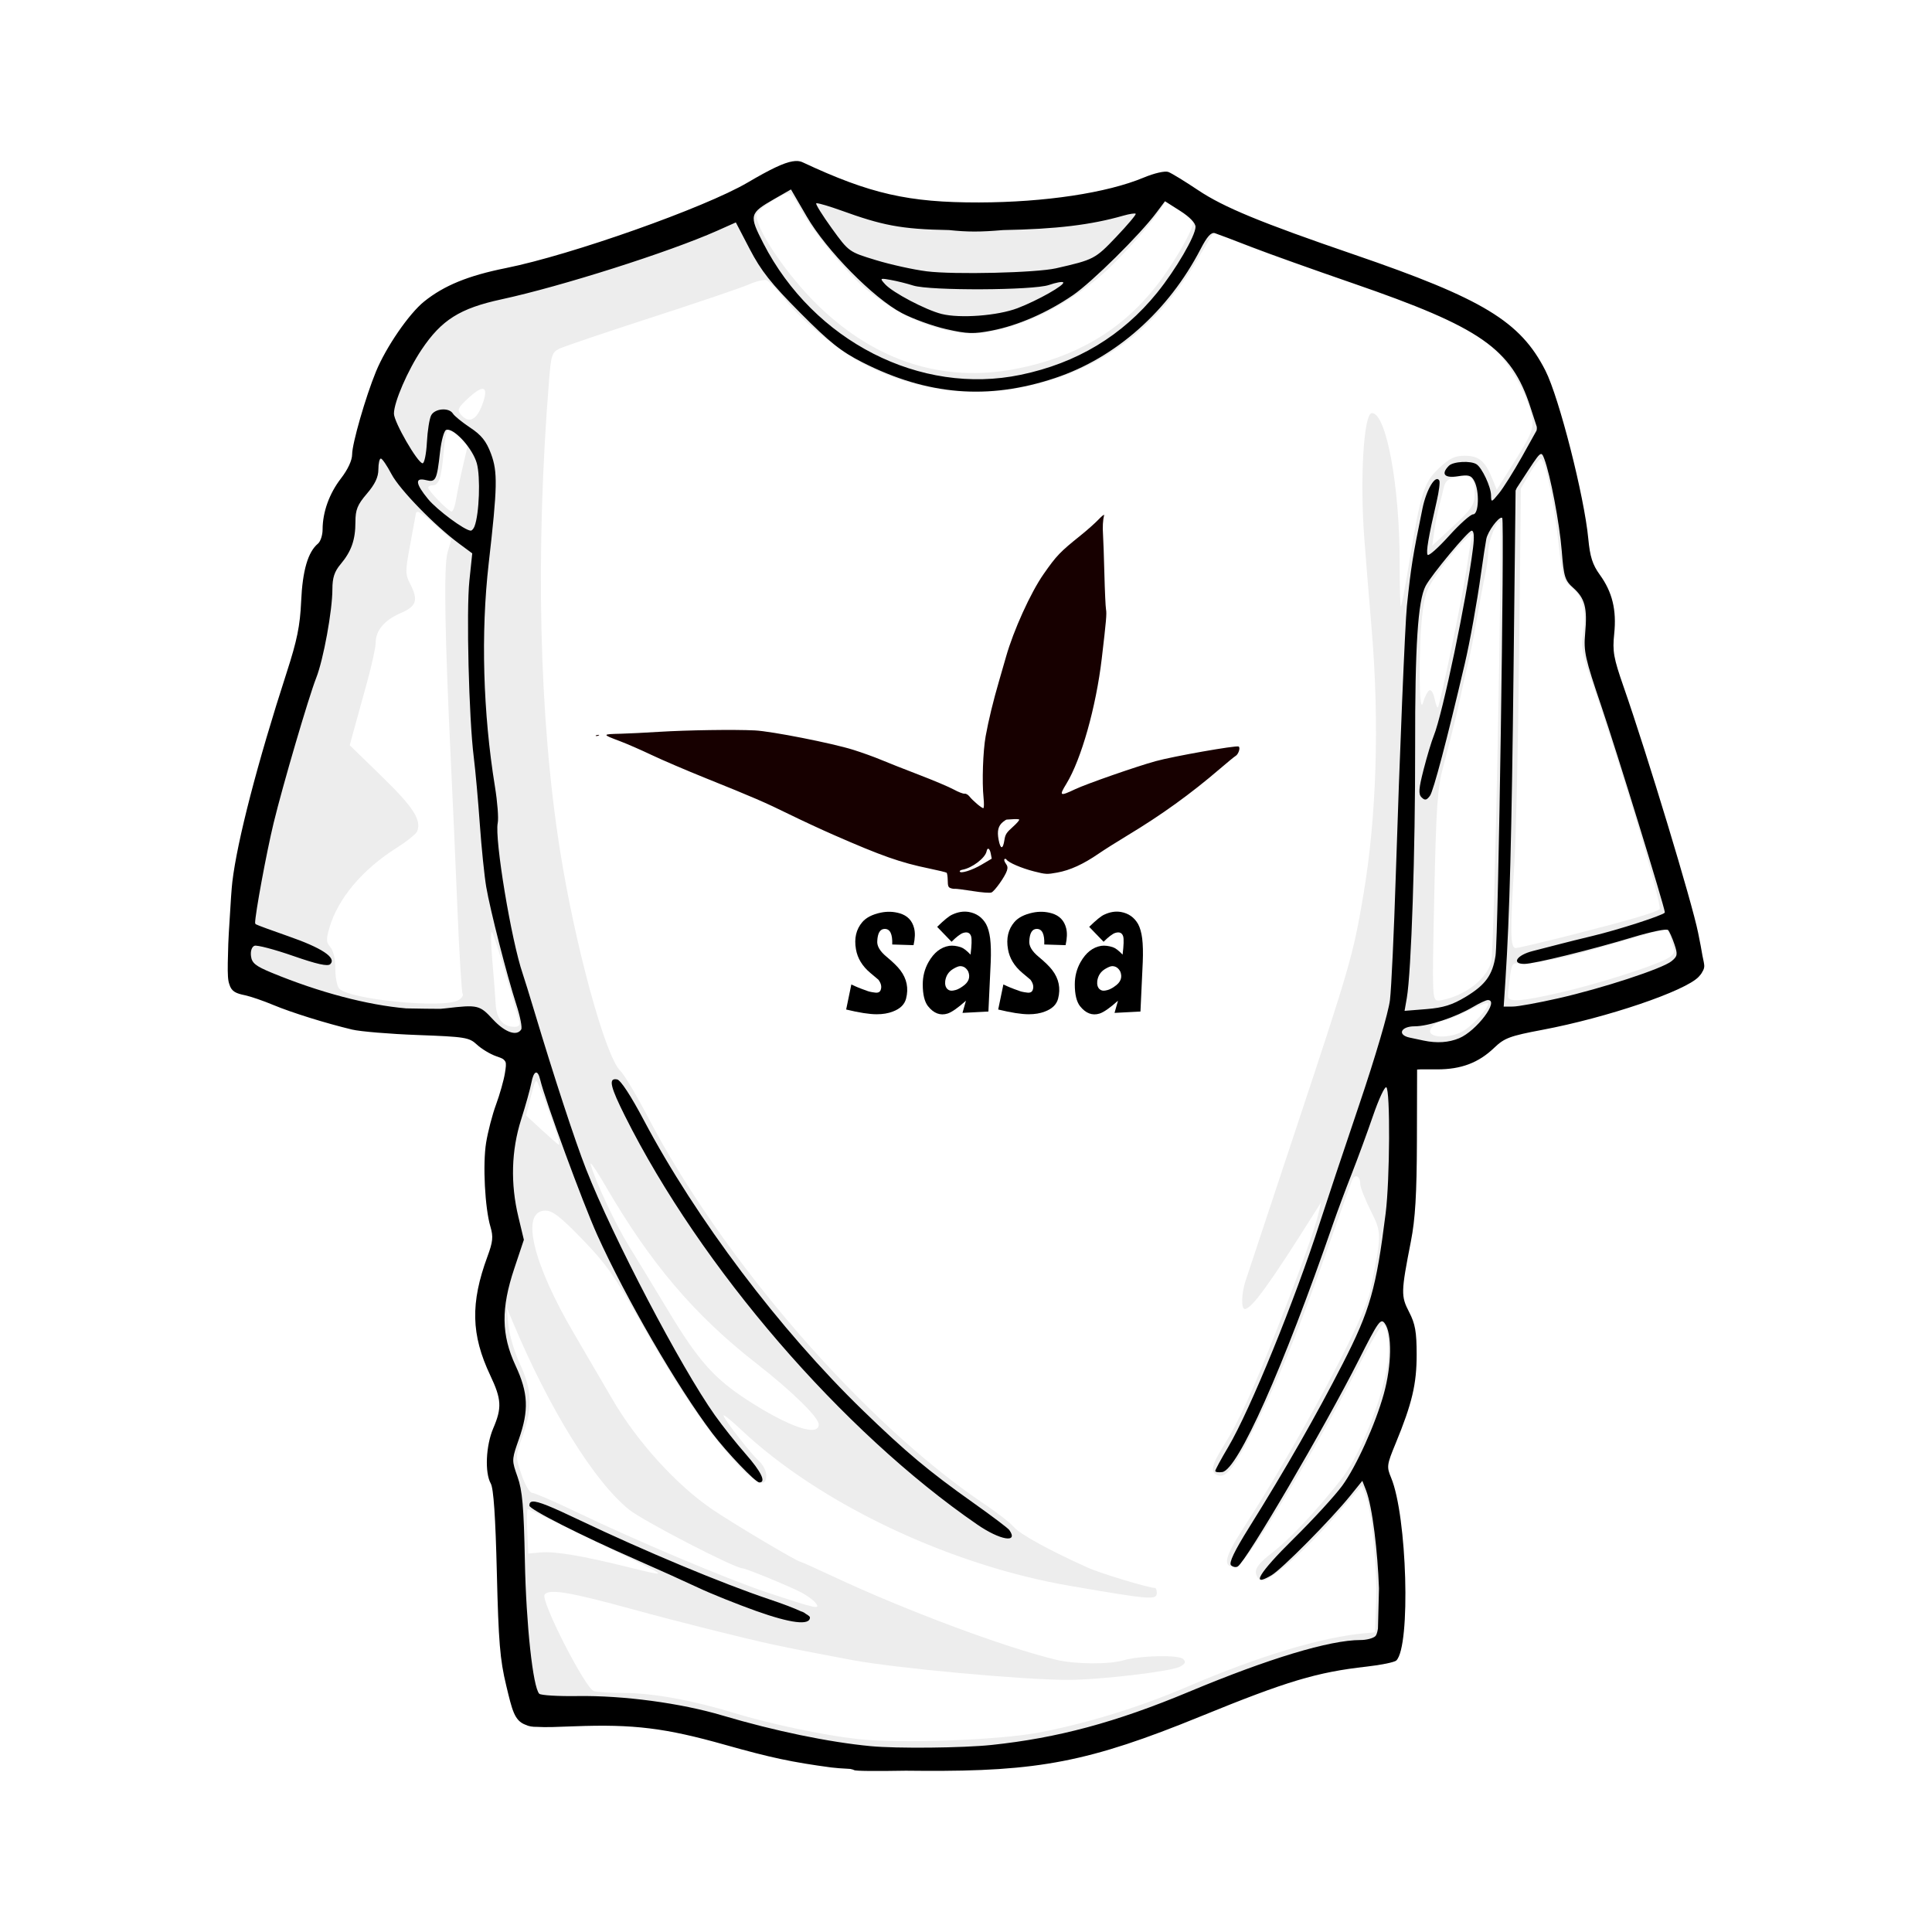 <svg:svg xmlns:dc="http://purl.org/dc/elements/1.1/" xmlns:ns1="http://sodipodi.sourceforge.net/DTD/sodipodi-0.dtd" xmlns:ns2="http://www.inkscape.org/namespaces/inkscape" xmlns:ns4="http://creativecommons.org/ns#" xmlns:rdf="http://www.w3.org/1999/02/22-rdf-syntax-ns#" xmlns:svg="http://www.w3.org/2000/svg" height="954.519" id="svg2" version="1.0" viewBox="-112.641 -78.171 954.519 954.519" width="954.519" ns1:docname="sasa-Tshirt.svg" ns2:version="0.91 r13725">
  <svg:defs id="defs10" />
  <ns1:namedview bordercolor="#666666" borderopacity="1" gridtolerance="10" guidetolerance="10" id="namedview8" objecttolerance="10" pagecolor="#ffffff" showgrid="false" ns2:current-layer="svg2" ns2:cx="364.82999" ns2:cy="466.58497" ns2:pageopacity="0" ns2:pageshadow="2" ns2:window-height="810" ns2:window-maximized="0" ns2:window-width="1126" ns2:window-x="440" ns2:window-y="50" ns2:zoom="0.17416319" />
  <svg:g id="layer1" transform="translate(.238 -131.81)">
    <svg:path d="m279.07 142.62c-3.24-0.01-16.75 7.11-23.12 12.19-3.61 2.88-41.35 17.27-67.29 25.66-29.33 9.48-37.74 11.8-53.46 14.78-24.62 4.67-38.651 15.47-50.004 38.47-3.215 6.51-7.033 16.94-8.469 23.19-1.435 6.24-3.295 12.06-4.125 12.9-0.829 0.85-1.5 4.55-1.5 8.25 0 6.47-0.687 7.85-10.531 21.19-1.386 1.88-3.1 8.24-3.812 14.16-0.941 7.81-2.303 11.87-5.032 14.78-3.156 3.36-4.005 6.68-5.25 20.69-1.606 18.07-2.365 21.18-13.437 56.4-8.523 27.11-15.503 53.84-20.156 77-3.555 17.7-6.501 43.81-5.407 48.1 0.379 1.48 3.731 3.8 7.438 5.15s10.827 3.94 15.812 5.75c27.925 10.16 36.867 11.88 65.157 12.53l27.216 0.63 5.69 5.68c4.96 4.97 6.68 5.69 13.72 5.69 4.43 0 8.06 0.52 8.06 1.19 0 3.28-8.67 35.69-10.5 39.28-3.3 6.48-4.48 27.05-2.31 39.78 2.91 17.07 2.54 22.89-2.53 39.69-5.38 17.8-4.85 23.68 3.87 43.56 5.82 13.25 6.17 19.78 1.72 31.07-3.7 9.39-4.15 18.07-1.22 23.21 1.38 2.42 2.33 16.17 3 43.25 1 40.15 3.91 62.93 8.63 67.78 1.57 1.62 4.26 1.77 11.62 0.6 10.82-1.73 47.07 0.14 59.85 3.09 4.46 1.03 16.89 4.32 27.59 7.28 19.5 5.41 47.81 11.38 59.97 12.66 3.57 0.37 22.2 0.49 41.37 0.25 28.25-0.35 38.09-1.12 51.88-3.97 28.83-5.96 43.27-10.54 74.69-23.78 34.56-14.56 59.88-22.28 79.81-24.31 8.15-0.83 11.41-1.88 12.56-4.03 2.07-3.86 1.99-38.56-0.12-54.5-0.93-6.98-3.22-17.16-5.1-22.63l-3.4-9.9 5.96-13.94c11.53-26.85 13.22-48.04 4.79-60.47-3.15-4.63-3.86-7.17-3.04-11 9.56-44.51 11.08-81.86 4.69-115.88l-1.03-5.47 11.16 1.26c20.15 2.27 28.74-0.01 38.5-10.29 3.5-3.68 6.68-5.18 12.97-6.03 19.82-2.68 45.88-9.45 66.71-17.34 19.36-7.34 19.02-6.73 13.82-23.88-1.77-5.82-5.47-18.62-8.22-28.43-6.64-23.66-16.21-54.52-26.13-84.19-7.26-21.72-7.98-25.17-7.03-33.41 1.36-11.69-1.12-20.95-7.03-26.22-4.26-3.8-4.72-5.28-5.72-19.31-1.02-14.37-7.3-43.66-10.78-50.16-0.87-1.63-1.59-4.79-1.59-7.03 0-2.23-1.97-9.32-4.35-15.75-6.56-17.7-18.94-30.15-40.15-40.4-8.98-4.34-26.18-11.25-38.22-15.38-65.39-22.42-78.47-27.77-94.88-38.65-7.66-5.09-10-5.93-12.78-4.6-14.61 7.02-56.57 13.25-89.22 13.25-32.69 0-55.62-4.51-79.56-15.65-4.46-2.08-9.76-3.78-11.75-3.79zm-2.19 6.47c0.94 0 3.17 2.84 4.94 6.32 5.85 11.45 23.11 32.78 33.41 41.28 20.17 16.64 43.73 24.53 61.84 20.69 19.57-4.16 36.58-12.83 53.72-27.38 8.48-7.19 24.49-24.94 29.62-32.81l2.63-3.97 6.72 4.44c3.69 2.44 6.72 5.19 6.72 6.09 0 3.86-10.18 21.28-18.57 31.81-17.18 21.57-39.61 34.68-69 40.35-35.63 6.86-68.74-3.62-97.06-30.79-15.18-14.56-31.03-37.68-31.03-45.28 0-2.28 12.66-10.75 16.06-10.75zm210.03 19.44c0.25 0 5.49 2.1 11.63 4.63s15.56 6.1 20.91 7.96c5.35 1.87 23.5 8.16 40.34 14 36.04 12.51 54.2 20.95 64.37 29.91 7.87 6.93 16.21 20.93 19.22 32.25 2.06 7.73 1.44 9.43-10.22 27.91l-6.56 10.4-2.25-5.56c-3.5-8.67-6.61-11.22-13.56-11.22-4.98 0-7.51 1.22-12.69 6.1-7.46 7.02-8.98 11.79-14.59 45.78-1.99 12.04-3.9 22.19-4.25 22.56s-0.63-9.32-0.63-21.56c0-38.31-6.62-73.97-13.72-73.97-4.05 0-6 32.76-3.71 62.44 0.95 12.41 1.99 25.22 3.62 44.59 3.87 46.09 2.39 92.87-4.16 131.31-5.05 29.69-6.33 34.2-33.96 117.41-12.47 37.54-23.4 70.51-24.29 73.25-1.94 6.01-2.13 13.65-0.31 13.66 3.34 0 12.3-12.35 34.13-47.04l3.56-5.65-1.09 4.84c-1.79 7.81-9.3 28.82-20.57 57.56-12.08 30.84-18.99 45.95-26.56 58-5.92 9.43-6.63 12.97-2.87 14.41 4.4 1.69 8.99-4.61 20.28-27.81 12.79-26.3 21.3-47.78 39.56-99.72 2.98-8.47 5.93-16.66 6.56-18.22 1.38-3.4 4.07-2.19 4.06 1.84 0 1.59 2.32 7.5 5.13 13.13 5.56 11.12 5.56 11.42-0.19 39.75-2.85 14.09-36.22 76.41-62.78 117.31-9.02 13.9-10.23 18.88-4.56 18.88 2.24 0 6.01-4.18 12.37-13.78 13.15-19.83 35.62-58.75 48.85-84.6 6.27-12.26 11.98-21.95 12.65-21.53 2.53 1.56 3.33 13.88 1.5 22.97-3.82 19.01-13.77 42.82-22.53 53.97-11.94 15.21-25.19 29.32-33.69 35.87-6.4 4.94-8.66 7.74-8.31 10.19 0.27 1.86 1.6 3.59 2.94 3.84 3.71 0.71 21.96-15.36 36.44-32.06l12.93-14.94 1.88 4.63c2.99 7.48 5.81 35.83 5.22 52.47l-0.53 15.4-4.88 0.44c-21.37 1.91-52.38 11.22-87.56 26.31-23.46 10.07-49.08 18.02-73.03 22.66-19.98 3.87-68.81 5.67-89.94 3.34-17.02-1.87-43.42-7.44-61.59-13-20.31-6.21-39.84-9.75-54.1-9.78-6.36-0.01-13.06-0.42-14.84-0.9-4.11-1.11-26.31-44.49-24.38-47.63 1.91-3.08 12.33-1.38 43.04 7.06 21.93 6.04 57.23 14.89 70.53 17.69 10.95 2.3 19.18 3.92 38.12 7.47 21.77 4.08 84.87 9.88 107 9.84 15.82-0.02 50.81-4.15 55.25-6.53 2.62-1.4 3.02-2.33 1.6-3.75-2.19-2.18-21.08-1.8-29.44 0.6-7.44 2.13-24.03 1.99-33.47-0.29-25.47-6.14-74.15-24.33-109.63-40.93-8.77-4.11-16.25-7.47-16.62-7.47-1.49 0-32.52-18.44-43.38-25.78-17.79-12.04-37.3-33.53-49.5-54.5-5.69-9.8-14.23-24.41-18.96-32.47-20.6-35.09-26.55-60.72-14.1-60.72 3.52 0 7.48 3.07 18.28 14.22 11.44 11.8 16.1 18.37 27.38 38.5 17.29 30.86 31.69 52.55 45.44 68.47 11.53 13.35 18 16.84 18 9.68 0-2.15-1.58-5.3-3.47-7-4.2-3.76-17.63-21.03-17.63-22.65 0-0.64 3.82 2.45 8.5 6.87 38.68 36.53 102.75 66.99 162.56 77.28 39.93 6.88 42.97 7.11 42.97 3.5 0-1.33-0.38-2.43-0.84-2.43-3 0-26.92-7.21-33.06-9.97-18.84-8.46-33.66-16.58-36.63-20.06-1.78-2.1-8.35-7.23-14.59-11.41-59.17-39.66-129.33-120.33-166.28-191.22-5.58-10.7-11.74-21.03-13.72-22.97-7.39-7.22-22.39-62.21-29.78-109.18-10.3-65.45-12.17-146.86-5.35-231.82 1.01-12.52 1.46-13.91 5.16-15.68 2.23-1.08 22.63-7.99 45.37-15.35 22.75-7.36 44.39-14.71 48.1-16.34 3.7-1.63 7.74-2.57 8.94-2.07 1.2 0.51 5.31 4.87 9.15 9.66 8.51 10.61 25.37 24.48 38.16 31.41 21.02 11.38 47.42 16.35 70.31 13.22 42.15-5.77 73.41-27.15 95.59-65.32 4.02-6.91 7.51-12.56 7.75-12.56zm-361.81 77.28c2.27-0.4 2.38 2.46 0.06 8.35-2.86 7.28-6.62 8.78-10.43 4.18-1.88-2.26-1.32-3.34 4.03-8.25 2.85-2.61 4.98-4.04 6.34-4.28zm-16.56 20c0.71 0 3.22 1.67 5.56 3.69l4.25 3.66-2.47 10.53c-1.35 5.79-2.87 13.25-3.4 16.59-0.53 3.35-1.54 6.1-2.22 6.1-1.53 0-11.595-10.29-11.595-11.85 0-0.63 1.008-1.12 2.245-1.12 3.09 0 4.32-3.76 5.41-16.63 0.51-6.02 1.51-10.97 2.22-10.97zm539.78 14.6c2.13 0 6.54 20.73 8.72 40.93 1.87 17.37 2.4 19.22 6.34 22.32 5.59 4.39 7.6 11.98 5.94 22.46-1.16 7.38-0.63 10.37 4.41 24.97 14.73 42.68 34.87 110.25 33.31 111.72-1.66 1.57-15.48 5.6-43.97 12.85-13.75 3.49-25.97 6.37-27.16 6.37-2.64 0-2.77-8.13-0.62-41.62 0.85-13.23 1.92-60.38 2.37-104.75l0.85-80.69 4.25-7.28c2.35-4.01 4.85-7.28 5.56-7.28zm-37.75 8.43c4.16 0.03 5.32 2.59 5.13 9.41-0.14 4.8-1.78 7.17-10.6 15.34l-10.4 9.66 1.03-7.22c0.56-3.98 1.61-9.42 2.34-12.09 0.73-2.68 1.78-6.84 2.31-9.25 0.77-3.48 2.19-4.63 6.82-5.5 1.29-0.25 2.41-0.35 3.37-0.35zm-517.16 17.69c1.133-0.01 3.489 1.78 8.125 5.94l8.56 7.69-1.87 6.46c-1.93 6.73-1.37 40.69 1.68 103.79 0.83 16.94 2.27 49.26 3.19 71.81s2.09 41.65 2.6 42.47c0.5 0.81-0.54 2.25-2.29 3.19-7.76 4.15-54.307-0.53-58.776-5.91-1.051-1.27-1.874-5.72-1.844-9.91 0.033-4.57-0.954-8.76-2.438-10.47-2.104-2.42-2.166-3.85-0.437-9.71 4.238-14.38 16.247-28.64 33.031-39.26 5.179-3.27 9.822-7 10.313-8.28 2.144-5.58-1.886-11.88-17.282-26.87l-16.062-15.63 1.687-6.25c0.932-3.44 3.816-13.86 6.407-23.15 2.591-9.3 4.718-18.81 4.718-21.13 0-6.17 4.282-11.29 12.344-14.75 7.925-3.39 8.854-6.42 4.563-14.72-2.292-4.43-2.277-6.17-0.032-18.15 1.367-7.29 2.687-14.52 2.938-16.07 0.113-0.69 0.36-1.08 0.875-1.09zm534.46 4.94c0.11 0 0.23 0.04 0.32 0.12 1.38 1.38-2.76 211.44-4.29 217.19-1.73 6.55-8.49 13.13-17.31 16.81-3.12 1.31-7.08 2.38-8.81 2.38-3.08 0-3.13-1.23-2.06-51.5 0.93-43.82 1.57-53.28 4.31-63.63 4.93-18.64 7.11-27.51 9.34-38.12 1.13-5.35 2.61-11.92 3.32-14.6 0.7-2.67 2.49-11.77 3.96-20.24 1.48-8.48 3.39-18.48 4.22-22.22 0.84-3.74 1.53-9.05 1.53-11.82 0-4.54 3.84-14.32 5.47-14.37zm-13.22 5.44l-0.9 4.87c-0.5 2.68-1.38 8.14-1.94 12.16-1.84 13.15-13.21 68.09-14.31 69.18-0.35 0.35-1.07-1.6-1.63-4.37-0.55-2.77-1.73-4.58-2.62-4.03s-2.3 3.33-3.13 6.19c-1.98 6.86-2.2-27.23-0.28-43.79 1.18-10.18 2.28-13 8.66-21.9 4.02-5.62 9.32-12.02 11.75-14.25l4.4-4.06zm94.54 195.93c1.43-0.11 2.41 0.98 3 3.32 0.54 2.17 1.41 5.04 1.93 6.4 0.63 1.64-0.64 3.3-3.75 4.91-7.76 4.01-34.2 12.36-52.31 16.53-19.53 4.49-25.94 4.93-25.94 1.75 0-1.21 0.46-5.47 1-9.47 0.9-6.54 1.36-7.19 4.78-6.53 3.55 0.68 22.85-2.86 33.94-6.22 2.68-0.81 11.45-3.33 19.47-5.62 8.03-2.3 15.79-4.55 17.25-4.97 0.22-0.07 0.42-0.08 0.63-0.1zm-579.13 1.28c0.03-0.01 0.06 0 0.09 0.04 0.63 0.57 3.7 10.04 6.85 21.06 3.14 11.02 6.12 21.31 6.59 22.87 0.61 2.02-0.06 2.85-2.28 2.85-5.76 0-8.89-3.84-9.31-11.44-0.22-3.96-0.98-13.79-1.69-21.81-0.67-7.53-0.75-13.34-0.25-13.57zm491.59 35.16c0.49-0.07 0.75-0.01 0.75 0.19 0 2.6-8.35 11.52-13.09 13.97-5.49 2.83-13.83 3.1-15.44 0.5-1.27-2.07 3.51-6.25 7.16-6.25 1.28 0 6.61-2.18 11.84-4.85 3.93-1.99 7.33-3.35 8.78-3.56zm-469.59 38.53c0.39 0.04 0.79 0.9 1.38 2.31 2.61 6.31 8.13 21.49 9.28 25.54 0.56 2 0.78 3.63 0.5 3.59-0.29-0.04-4.04-3.31-8.35-7.28l-7.84-7.22 2.37-9.34c1.39-5.46 2.01-7.65 2.66-7.6zm26.94 40.69c0.61 0.21 3.49 4.54 7.28 11.06 22.21 38.26 43.93 63.81 74.53 87.69 17.49 13.65 30.81 26.66 30.81 30.13 0 6.3-14.67 1.3-35.22-12-16.35-10.59-24.28-19.52-38.78-43.57-7.2-11.94-16.16-26.67-19.9-32.75-6.58-10.68-16.42-31.71-18.75-40.03-0.12-0.42-0.11-0.58 0.03-0.53zm-41.56 71.06l3.06 7.32c17.97 42.91 40.36 78.99 57.53 92.68 7.07 5.64 52.04 28.89 55.91 28.91 1.61 0.01 22.99 8.78 29.03 11.91 2.65 1.37 5.78 3.63 6.93 5.03 3.05 3.66 0.7 3.14-24.21-5.16-19.21-6.4-63.92-25.26-93.66-39.53-10.92-5.24-20.83-9.53-22.03-9.53s-3.54-4.05-5.22-9c-3.05-8.98-3.07-9.03 0.53-19.07 5-13.94 4.67-22.8-1.31-35.59-2.7-5.78-5.26-14.42-5.72-19.22l-0.84-8.75zm10.43 99.72c0.4 0 10.11 4.59 21.57 10.19s26.31 12.86 33 16.12c14.05 6.87 13.82 6.95-5.69 2.13-21.97-5.43-35.42-7.7-42.38-7.1l-6.25 0.57-0.5-10.97c-0.26-6.02-0.14-10.94 0.25-10.94z" fill-opacity=".071" id="path1951" />
    <svg:path d="m281 133.19c-0.34-0.02-0.69 0-1.06 0.03h-0.06c-0.29 0-0.62 0.06-0.97 0.12-0.04 0.01-0.09-0.01-0.13 0-4.45 0.71-11.09 3.91-22.31 10.5-21.09 12.4-87.25 35.8-119.44 42.25-18.6 3.73-30.52 8.61-40.342 16.5-7.494 6.03-18.814 22.48-23.812 34.63-5.128 12.46-11.781 35.58-11.781 40.9 0 2.95-2.123 7.49-5.532 11.91-5.768 7.48-9.047 16.61-9.062 25.22-0.005 2.79-1.026 5.93-2.281 6.97-4.952 4.11-7.64 13.31-8.313 28.47-0.54 12.18-2.019 19.35-7.156 35.22-14.437 44.57-24.446 83.18-26.844 103.43-0.341 2.89-0.877 10.44-1.343 18.82-0.021 0.36-0.042 0.69-0.062 1.06-0.243 3.67-0.473 7.31-0.594 10.65-0.139 3.86-0.207 6.88-0.25 9.44-0.098 5.83 0.086 8.81 0.75 10.53 0.011 0.04 0.02 0.09 0.031 0.13 1.065 3.61 3.353 4.48 7.656 5.37 2.836 0.59 9.157 2.76 14.062 4.82 9.11 3.8 25.875 9.02 38.938 12.15 4.013 0.96 18.583 2.18 32.406 2.69 23.499 0.87 25.419 1.18 29.249 4.75 2.26 2.1 6.53 4.68 9.5 5.72 1.6 0.55 2.71 0.94 3.47 1.44 0.01 0 0.02 0.02 0.03 0.03 0.46 0.35 0.81 0.79 1.09 1.28 0.43 1.08 0.21 2.69-0.25 5.56-0.56 3.54-2.55 10.56-4.4 15.59-1.86 5.04-4.05 13.53-4.91 18.88-1.71 10.67-0.59 32.3 2.16 41.53 1.44 4.85 1.19 7.4-1.47 14.59-8.5 23.04-8.12 38.71 1.37 58.79 5.58 11.77 5.81 16.03 1.47 26.15-3.65 8.53-4.25 21.95-1.22 27.28 1.38 2.42 2.33 16.41 3 44.07 0.84 34.21 1.54 42.91 4.63 55.71 2.92 12.13 4.01 17.33 9.47 19.38 0.03 0.01 0.06 0.02 0.09 0.03 1.55 0.77 3.4 1.07 5.69 1.03 4.27 0.29 10.07 0.03 18.34-0.28 29.4-1.11 44.99 0.81 74.69 9.19 22.45 6.33 32.89 8.54 52.31 11.15 1.84 0.25 5.21 0.5 9.41 0.72 1.02 0.23 1.75 0.44 1.87 0.57 0.53 0.52 11.4 0.55 25.44 0.31h0.38c2.5 0.04 5.01 0.04 7.5 0.06 57.92 0.4 82.91-4.46 137.81-26.87 42.74-17.45 57.49-21.87 82.16-24.63 7.16-0.8 13.75-2.16 14.62-3.03 7.16-7.16 5.31-71.36-2.59-90.28-2.26-5.41-2.14-6.36 2.22-16.91 8.13-19.72 10.42-29.39 10.4-43.97-0.01-11.17-0.7-15.14-3.72-20.97-4.09-7.91-4.05-9.75 0.88-34.96 2.16-11.05 2.89-23.17 2.97-49.79l0.09-35.06 1.56-0.09h8.38c11.83 0 20.43-3.25 28.15-10.66 5.04-4.83 7.71-5.84 23.79-8.87 32.03-6.05 70.67-19.16 77.25-26.22 0.8-0.86 1.38-1.57 1.78-2.41l0.03-0.06c0.63-0.96 0.94-1.92 0.94-2.88 0-0.77-0.35-2.65-0.91-5.15-0.43-2.73-1.13-6.26-2.13-11.25-2.96-14.84-25.2-88.23-36.84-121.6-4.94-14.17-5.52-17.46-4.62-26.03 1.24-11.84-0.93-20.73-7.13-29.28-3.57-4.93-4.83-8.88-5.66-17.69-1.96-20.92-14.43-69.82-21.18-83.12-12.35-24.31-30.8-35.5-94.72-57.41-45.82-15.7-64.27-23.3-76.88-31.75-6.49-4.34-13.11-8.4-14.72-9-1.67-0.61-6.87 0.58-12.15 2.78-18.21 7.6-48.84 12.21-81.41 12.29-34.8 0.07-53.82-4.26-87.06-19.82-0.81-0.38-1.7-0.6-2.72-0.65zm-3.12 14.06c0.01 0 0.01-0.01 0.03 0 0.01 0 0.02 0.03 0.03 0.03l7.75 13.31c9.79 16.86 32.95 40.35 47.03 47.75 5.37 2.82 15.21 6.39 21.87 7.91 10.49 2.38 13.53 2.47 22.66 0.69 12.86-2.51 27.29-8.8 39.97-17.47 9.39-6.42 33.21-29.98 41.28-40.81l4.19-5.6 7.53 4.78c4.67 2.96 7.56 5.97 7.56 7.88 0.01 4.41-9.78 21.19-18.97 32.53-17.24 21.28-39.65 34.78-67.37 40.56-49.62 10.35-102.3-16.56-127.19-64.97-7.14-13.9-6.93-14.79 5.38-21.87l8.25-4.72zm12.87 6.81c1.4 0.09 6.32 1.55 11.91 3.56 20.16 7.28 29.34 9.27 53.34 9.69 9.32 0.97 15.29 0.97 26.72 0 26.34-0.47 43.49-2.57 59.37-7.12 3.02-0.87 5.78-1.29 6.13-0.94s-3.98 5.5-9.63 11.44c-10.39 10.93-11.05 11.25-29.71 15.5-9.87 2.24-50.36 3.2-63.91 1.5-6.61-0.83-17.95-3.35-25.22-5.57-13.18-4.02-13.26-4.04-21.66-15.65-4.63-6.41-8.09-11.97-7.71-12.35 0.04-0.04 0.17-0.07 0.37-0.06zm-40.09 9.47c0.01 0 0.02 0.03 0.03 0.03l6.9 13.25c5.53 10.61 10.52 16.94 24.79 31.28 14.56 14.65 20.27 19.2 30.84 24.57 32.12 16.3 62.15 18.75 95.16 7.75 29.99-10 55.99-33.03 71.9-63.72 3.21-6.2 5.2-8.43 7.06-7.85 1.44 0.45 9.56 3.53 18.04 6.82 8.47 3.28 30.99 11.33 50.06 17.9 63.46 21.89 78.45 32.34 87.78 61.22l3.16 9.72c0.02 0.34 0.03 0.69 0.03 1 0 0.23-0.06 0.51-0.13 0.84l-7.15 12.82c-4.18 7.44-9.33 15.64-11.44 18.21-3.73 4.57-3.85 4.6-3.91 0.97-0.06-4.18-4.4-13.49-7.15-15.31-2.85-1.88-11.52-1.42-13.66 0.72-4.08 4.07-2.22 6.25 4.41 5.19 5.31-0.85 6.6-0.48 8.09 2.31 2.67 4.98 2.29 16.5-0.53 16.5-1.27 0-6.66 4.8-11.97 10.69-5.31 5.88-10.05 10.08-10.53 9.31-0.85-1.38 0.4-8.74 4.5-26.5 1.13-4.91 1.7-9.49 1.28-10.22-1.83-3.15-6.39 4.43-8.31 13.81-4.9 23.96-5.64 28.64-7.69 48.07-0.91 8.59-3.62 74.19-5.5 133.18-0.9 28.09-2.18 55.83-2.88 61.63-0.72 6.03-7.24 28.21-15.25 51.87-7.69 22.74-16.34 48.65-19.21 57.57-12.61 39.15-34.63 93.13-45.44 111.37-3.53 5.95-6.41 11.27-6.41 11.84 0 0.58 1.56 0.82 3.47 0.54 7.7-1.15 30.02-51.15 54.84-122.94 2.01-5.8 6.09-16.73 9.07-24.31s7.73-20.52 10.56-28.75c2.83-8.24 5.78-14.58 6.56-14.1 2 1.24 1.78 45.51-0.31 62.22-4.66 37.24-7.73 48.01-21.19 74.31-13.08 25.56-28.2 52.02-46.4 81.16-7.16 11.45-9.95 17.3-8.82 18.44 0.92 0.91 2.42 1.19 3.35 0.62 4.23-2.61 43.1-68.99 59.84-102.15 9.57-18.97 10.79-20.66 12.78-17.94 3.66 5 3.44 20.67-0.47 34.81-4.11 14.89-13.66 35.98-20.56 45.41-3.59 4.9-14.47 16.76-24.19 26.34-16.92 16.68-21.41 24.17-10.75 17.88 5.22-3.09 29.32-27.42 38.97-39.35l5.91-7.31 1.81 4.62c3.25 8.4 5.77 30.7 6.41 48.35v0.44c-0.02 1.34-0.06 2.68-0.1 4.03l-0.4 15.53v0.03c-0.31 1.89-0.72 3.19-1.25 3.72-1.07 1.07-4.4 1.94-7.38 1.94-15.19 0-45.3 9.09-84.72 25.56-36.18 15.12-64.9 22.84-97.56 26.28-14.14 1.49-46.86 1.82-59.72 0.59-20.69-1.96-47.52-7.52-73.22-15.15-20.7-6.15-48.93-9.93-71.62-9.6-9.66 0.15-18.17-0.38-18.91-1.15-3.12-3.29-6.46-34.09-7.09-65.53-0.54-26.88-1.24-34.92-3.63-41.63-1.39-3.93-2.13-6.05-2.12-8.28 0.01-0.32 0.04-0.65 0.06-0.97 0.01-0.07 0.03-0.15 0.03-0.22 0.25-2.14 1.13-4.69 2.69-9.12 5.03-14.33 4.65-22.84-1.63-36.35-7.07-15.23-7.24-28.24-0.62-48.03l4.72-14.15-2.69-11.22c-3.98-16.48-3.52-32.86 1.34-48.19 2.23-7.02 4.49-15.15 5.04-18.06 1.15-6.15 3.13-6.9 4.37-1.66 2.41 10.17 21.09 61.03 28.19 76.75 14.07 31.17 39.55 75.1 56.84 97.97 7.21 9.53 21.35 24.31 23.25 24.31 3.5 0 0.95-5.3-6.78-14.09-4.55-5.18-11.4-13.78-15.19-19.13-16.9-23.86-50.42-87.92-63.65-121.62-5.43-13.83-15.84-45.61-25.5-77.81-2.41-8.03-5.02-16.43-5.78-18.66-5.65-16.44-13.98-66.71-12.35-74.5 0.48-2.29-0.14-10.36-1.37-17.94-5.93-36.52-7.02-75.94-3.1-110.25 4.36-38.04 4.49-45.26 1.13-54.28-2.31-6.18-4.72-9.19-10.28-12.87-4-2.65-7.82-5.78-8.53-6.94-1.91-3.12-8.9-2.56-10.72 0.84-0.869 1.62-1.824 7.64-2.128 13.38s-1.257 10.38-2.125 10.34c-2.448-0.1-14.156-20.38-14.156-24.53 0-5.68 6.795-21.38 13.687-31.66 9.832-14.66 18.912-20.37 39.442-24.81 29.53-6.39 82.79-23.32 106.53-33.87l9.25-4.13zm72.56 27.88c0.66-0.04 1.93 0.17 3.94 0.53 3.04 0.53 8.06 1.79 11.18 2.78 8.27 2.61 59.25 2.39 67-0.28 3.41-1.18 6.58-1.77 7.04-1.32 1.19 1.19-12.57 8.98-22.57 12.79-9.82 3.73-28.36 5.13-37.5 2.84-7.82-1.97-24.18-10.57-27.9-14.69-1.69-1.86-2.29-2.6-1.19-2.65zm-214.91 74.53c4.05 0.15 12.42 9.59 14.38 16.59 1.88 6.73 1.22 25.04-1.13 31.16-0.45 1.18-1.3 2.14-1.87 2.12-2.97-0.09-16.61-10.19-21.064-15.59-6.284-7.63-6.64-10.78-1.063-9.38 4.847 1.22 5.407 0.11 6.967-13.9 0.63-5.65 2-10.57 3.03-10.91 0.23-0.08 0.48-0.1 0.75-0.09zm540.25 12c0.59 0.03 0.96 0.91 1.5 2.34 3.03 8.01 7.57 31.9 8.66 45.63 1.02 12.77 1.54 14.5 5.72 18.21 5.74 5.12 6.98 9.87 5.84 22.44-0.81 8.94-0.04 12.33 7.97 35.91 7.68 22.61 31.02 98.38 31.38 101.81-0.02 0.1-0.01 0.19-0.04 0.28-1.32 1.46-22.76 8.4-35.59 11.47-5.8 1.39-13.1 3.2-16.22 4.03s-9.14 2.38-13.37 3.44c-7.92 1.99-10.76 6.37-4.13 6.37 4.68 0 33.52-7.1 53.78-13.25 8.81-2.66 16.53-4.24 17.19-3.5s2.08 3.91 3.13 7.04c1.7 5.06 1.53 5.95-1.44 8.37-4.53 3.69-34.2 13.41-55.97 18.34-9.81 2.23-19.88 4.06-22.38 4.07l-4.56 0.03 0.88-13.38c2.05-31.72 3.07-70.73 4-153.65l1-87.94c0.16-0.39 0.35-0.8 0.56-1.25l5.75-8.81c3.82-5.81 5.37-8.06 6.34-8zm-573.28 2.25c0.671 0 3.022 3.45 5.25 7.68 4.051 7.7 21.478 25.57 33.528 34.44l6.38 4.72-1.41 13.47c-1.57 14.87-0.25 68.16 2.16 87.22 0.84 6.69 2.18 21.65 3 33.25 0.82 11.59 2.25 25.46 3.15 30.81 1.93 11.38 10.18 43.64 14.97 58.47 1.84 5.68 2.88 11.08 2.32 12-2.18 3.52-8.05 1.44-13.97-4.97-6.58-7.12-7.44-7.34-23.38-5.47-0.84 0.1-1.72 0.18-2.59 0.25l-7.22-0.06c-3.694-0.04-6.803-0.1-9.657-0.16-19.177-1.67-42.688-7.8-66.468-17.62-7.991-3.3-9.797-4.78-10.219-8.25-0.302-2.49 0.408-4.56 1.719-5.06 1.226-0.47 9.756 1.76 18.968 4.96 11.931 4.16 17.261 5.34 18.5 4.1 3.157-3.16-4.133-8-20.656-13.75-8.145-2.84-15.036-5.37-16.187-5.94-0.121-0.19-0.226-0.39-0.313-0.59-0.043-4.1 5.581-34.7 9.156-49.47 4.465-18.44 17.326-62.26 21.032-71.66 3.58-9.08 7.992-33.26 8-43.81 0.004-5.69 1.022-8.77 4.031-12.34 5.345-6.36 7.344-12.04 7.344-20.88 0-6.04 0.983-8.51 5.656-13.97 4.015-4.69 5.687-8.19 5.687-12 0-2.96 0.549-5.37 1.219-5.37zm553.75 29.22c0.11 0.01 0.2 0.04 0.28 0.12 1.2 1.2-1.96 207.66-3.31 216.28-1.49 9.59-4.96 14.39-14.62 20.25-6.69 4.06-11.16 5.46-19.5 6.13l-10.82 0.87 1.1-6.31c2.22-12.81 4.22-72.64 4.12-123.88-0.09-50.15 1.36-72.51 5.19-79.75 2.96-5.58 21.03-27.28 22.72-27.28 1.17 0 1.39 2.86 0.69 8.53-3.1 24.99-15.07 82.21-19.41 92.82-1.09 2.67-3.34 10.15-5 16.62-2.43 9.47-2.65 12.16-1 13.78 1.63 1.61 2.46 1.47 4.12-0.78 1.72-2.32 8.36-27.46 17.22-65.28 2.54-10.83 6-30.04 8.03-44.59 1.07-7.58 2.24-15.25 2.6-17.03 0.77-3.77 5.91-10.7 7.59-10.5zm-6.84 238.31c5.92 0-5.55 15.27-14.19 18.87-5.11 2.14-10.95 2.54-17.5 1.16-1.78-0.38-4.9-1.04-6.91-1.47-6.3-1.34-4.42-5.59 2.47-5.59 6.77 0 20.21-4.48 28.94-9.63 3.12-1.84 6.35-3.34 7.19-3.34zm-430.94 39.12c-3.49-0.18-2.28 4.32 4.59 18.07 37.48 74.97 107.4 156.07 174.13 201.96 11.29 7.77 20.53 9.32 15.78 2.66-0.65-0.92-8.69-6.98-17.84-13.47-21.96-15.56-33.24-25.01-54.47-45.59-41.05-39.81-82.44-94.64-108.31-143.53-6.28-11.87-11.37-19.67-13.1-20-0.27-0.06-0.55-0.08-0.78-0.1zm-40.97 208.66c-1.21 0.1-1.62 0.8-1.62 2 0 1.83 25.54 14.78 52.4 26.56 10.86 4.76 24.85 11.09 31.1 14.03 6.24 2.95 19.01 8.06 28.37 11.41 17.31 6.18 26.75 7.34 26.75 3.25 0-0.43-0.79-1.05-2.12-1.81-0.02-0.02-0.04-0.05-0.07-0.07-0.58-0.48-1.37-0.89-2.18-1.12-0.04-0.01-0.06-0.02-0.1-0.03-3.46-1.62-8.8-3.65-15.81-6-23.11-7.76-61.2-23.65-93.44-39-14.11-6.72-20.6-9.44-23.28-9.22z" id="path1949" />
  </svg:g>
  <svg:g id="g4226" transform="matrix(1.134,0,0,1.019,-48.44,30.201)">
    <svg:g id="g4173" style="fill:#170000;fill-opacity:1" transform="matrix(-1.263,0.246,-0.19,-1.11,783.544,-447.212)">
      <svg:g id="g4175" style="fill:#170000;fill-opacity:1">
        <svg:path d="m 352.626,-453.943 c 0.728,-1.983 1.299,-4.887 1.605,-8.156 0.18,-1.925 1.1,-9.445 2.044,-16.712 0.944,-7.267 1.716,-14.076 1.716,-15.132 0,-1.88 0.617,-4.657 4.545,-20.459 4.993,-20.086 13.264,-41.131 19.762,-50.286 3.294,-4.641 3.052,-4.917 -2.595,-2.961 -4.114,1.425 -21.689,5.048 -28.587,5.893 -6.189,0.758 -27.932,0.801 -28.676,0.056 -0.615,-0.615 0.585,-3.356 1.658,-3.785 0.354,-0.142 3.057,-2.053 6.007,-4.248 11.356,-8.448 22.454,-15.19 35.136,-21.348 3.85,-1.869 8.688,-4.368 10.75,-5.552 5.795,-3.326 10.561,-4.893 15.004,-4.933 3.56,-0.032 3.957,0.083 7.689,2.217 3.936,2.251 7.952,5.589 8.421,7 0.137,0.412 0.439,0.573 0.67,0.356 0.231,-0.217 0.159,-1.089 -0.162,-1.938 -0.456,-1.208 -0.44,-1.884 0.074,-3.106 0.973,-2.313 5.402,-7.768 6.554,-8.074 0.583,-0.154 3.164,0.679 6.189,1.998 2.854,1.245 5.455,2.263 5.779,2.263 0.325,0 0.963,0.281 1.419,0.625 0.692,0.522 0.763,1.098 0.431,3.484 -0.219,1.573 -0.267,3.056 -0.108,3.297 0.159,0.241 2.652,1.624 5.539,3.073 9.221,4.629 15.027,8.781 29.873,21.365 3.782,3.206 9.802,8.552 13.377,11.881 7.428,6.918 10.806,9.749 25.701,21.548 5.886,4.662 13.316,10.844 16.511,13.738 3.195,2.894 7.547,6.569 9.67,8.166 5.659,4.259 5.645,4.309 -0.882,3.064 -2.2,-0.419 -7.938,-1.321 -12.75,-2.003 -9.547,-1.353 -25.234,-4.526 -32.078,-6.489 -5.52,-1.583 -25.037,-11.14 -31.64,-15.494 -2.732,-1.802 -6.557,-4.582 -8.5,-6.179 -1.943,-1.597 -7.244,-5.735 -11.782,-9.196 -4.537,-3.461 -9.367,-7.438 -10.731,-8.837 -1.365,-1.399 -2.856,-2.544 -3.314,-2.544 -0.458,0 -1.112,-0.672 -1.452,-1.494 -0.892,-2.153 -3.405,-6.006 -3.918,-6.006 -0.24,0 -0.568,1.969 -0.727,4.375 -0.448,6.753 -2.774,19.779 -4.621,25.875 -1.958,6.463 -4.736,14.242 -7.947,22.25 -1.268,3.163 -3.015,7.55 -3.882,9.75 -4.206,10.672 -12.305,25.322 -17.798,32.194 -5.511,6.894 -6.86,8.134 -14.861,13.648 -2.475,1.706 -5.608,4.127 -6.962,5.38 -1.354,1.253 -2.323,1.898 -2.153,1.434 z m 53.256,-122.187 c 1.857,-1.301 2.608,-3.385 2.608,-7.236 0,-4.286 -0.814,-4.503 -1.924,-0.513 -0.639,2.296 -1.139,2.968 -3.669,4.933 -1.611,1.251 -2.756,2.444 -2.543,2.65 0.212,0.207 1.174,0.468 2.136,0.581 0.963,0.113 1.869,0.242 2.014,0.286 0.145,0.044 0.765,-0.271 1.378,-0.7 z m 7.359,-11.222 c 0.867,-2.732 5.913,-5.997 9.268,-5.997 0.54,0 0.981,-0.225 0.981,-0.5 0,-1.133 -4.184,-0.458 -7.798,1.257 l -3.702,1.757 0,2.243 c 0,2.317 0.692,3.003 1.251,1.241 z m 122.155,77.661 c 0.361,-0.144 0.792,-0.127 0.958,0.039 0.166,0.166 -0.129,0.284 -0.656,0.263 -0.582,-0.024 -0.701,-0.142 -0.302,-0.302 z" id="path4177" style="fill:#170000;fill-opacity:1" ns1:nodetypes="csssssssccsssssscsscsscscsssssssssssssssssssssssccsssscccssssscssccccc" ns2:connector-curvature="0" />
        <svg:path d="m 361.258,-462.724 c 0.952,-2.226 0.811,-3.411 -0.573,-4.794 -1.343,-1.343 -1.367,-1.461 -0.769,-3.734 0.951,-3.608 3.426,-8.597 4.266,-8.597 0.568,0 0.679,-0.404 0.468,-1.707 -0.185,-1.14 -0.009,-2.09 0.531,-2.861 0.445,-0.635 0.808,-1.654 0.808,-2.265 0,-0.611 0.44,-1.418 0.977,-1.795 0.537,-0.376 1.265,-1.763 1.618,-3.081 0.628,-2.35 0.614,-2.419 -0.727,-3.488 -0.752,-0.6 -1.368,-1.564 -1.368,-2.143 0,-0.579 -0.338,-1.182 -0.75,-1.341 -1.024,-0.393 -0.976,-3.733 0.092,-6.403 0.589,-1.472 0.672,-2.161 0.276,-2.293 -0.409,-0.136 -0.42,-0.511 -0.039,-1.346 0.36,-0.79 0.37,-1.895 0.032,-3.479 -0.446,-2.09 -0.392,-2.394 0.538,-3.045 0.76,-0.532 1.207,-0.579 1.692,-0.177 0.99,0.821 2.298,-0.453 1.938,-1.887 -0.188,-0.747 0.144,-1.767 0.968,-2.982 0.689,-1.015 1.253,-2.383 1.253,-3.038 0,-1.133 -0.057,-1.154 -1.165,-0.428 -2.314,1.517 -2.464,-0.629 -0.335,-4.818 0.825,-1.623 1.5,-3.194 1.5,-3.49 0,-0.296 0.667,-1.38 1.482,-2.409 0.815,-1.029 1.621,-2.749 1.791,-3.822 0.284,-1.792 0.184,-2.024 -1.232,-2.854 -0.847,-0.497 -1.541,-1.306 -1.541,-1.798 0,-1.087 1.522,-2.549 2.655,-2.549 0.898,0 1.631,-2.034 1.168,-3.241 -0.347,-0.905 1.442,-2.044 1.942,-1.236 0.223,0.361 0.544,0.344 1.023,-0.054 0.59,-0.489 0.544,-0.776 -0.295,-1.842 -1.351,-1.717 -1.248,-2.949 0.382,-4.579 0.756,-0.756 1.303,-1.749 1.214,-2.207 -0.218,-1.127 5.824,-7.804 7.406,-8.185 0.69,-0.166 1.841,-0.712 2.557,-1.212 0.717,-0.5 2.235,-0.974 3.374,-1.052 1.619,-0.111 2.072,-0.342 2.072,-1.054 4.9e-4,-0.604 0.296,-0.85 0.876,-0.73 0.564,0.117 0.833,0.575 0.756,1.287 -0.092,0.856 0.142,1.105 1.041,1.105 1.719,0 1.369,1.856 -0.583,3.092 -0.874,0.554 -1.59,1.283 -1.59,1.62 0,0.752 -2.102,2.788 -2.879,2.788 -2.063,0 -7.621,5.53 -7.621,7.582 0,1.053 0.206,1.111 1.498,0.419 0.682,-0.365 1.131,-0.3 1.674,0.242 0.655,0.655 0.637,1.085 -0.154,3.697 -0.492,1.626 -1.02,3.159 -1.174,3.407 -0.153,0.248 -0.086,0.763 0.15,1.145 0.355,0.574 0.565,0.581 1.217,0.04 0.433,-0.36 0.788,-0.931 0.788,-1.268 0,-0.648 2.3,-5.218 2.985,-5.932 0.685,-0.714 1.138,0.668 0.479,1.462 -0.453,0.546 -0.472,0.899 -0.071,1.3 0.402,0.402 0.637,0.207 0.869,-0.716 0.175,-0.697 0.975,-1.897 1.778,-2.666 1.277,-1.224 1.46,-1.28 1.46,-0.448 0,0.831 0.089,0.859 0.706,0.219 0.869,-0.902 2.794,-7.083 2.794,-8.971 0,-2.007 1.818,-5.806 3.859,-8.066 1.462,-1.618 1.899,-1.853 2.509,-1.346 0.525,0.435 0.66,1.198 0.467,2.632 -0.18,1.342 -0.031,2.345 0.447,2.99 1.233,1.667 1.009,4.608 -1.352,17.779 -0.716,3.993 -4.152,14.685 -5.402,16.81 -0.505,0.858 -1.173,2.75 -1.485,4.205 -0.312,1.455 -1.03,3.678 -1.595,4.94 -0.565,1.263 -1.991,5.108 -3.169,8.545 -1.177,3.438 -2.934,7.825 -3.903,9.75 -0.969,1.925 -2.377,4.963 -3.128,6.75 -3.392,8.067 -12.387,21.486 -18.421,27.481 -5.442,5.407 -10.095,8.562 -9.061,6.144 z m 6.894,-20.325 c -0.209,-1.288 0.068,-2.311 1.142,-4.222 0.78,-1.388 1.257,-2.684 1.06,-2.881 -0.627,-0.627 -2.333,1.378 -2.661,3.127 -0.174,0.928 -0.516,1.81 -0.76,1.961 -0.673,0.416 -0.529,3.097 0.182,3.384 1.191,0.481 1.311,0.323 1.036,-1.368 z m 9.944,-50.925 c 0.942,-0.739 1.472,-4.375 0.638,-4.375 -0.306,0 -1.048,0.666 -1.65,1.48 -1.86,2.516 -1.138,4.582 1.012,2.895 z m 7.303,-2.664 c 0.188,-2.332 -0.62,-1.828 -1.158,0.723 -0.275,1.303 -0.202,1.634 0.322,1.461 0.376,-0.124 0.748,-1.095 0.836,-2.184 z m -2.154,-3.398 c 0.428,-0.653 0.914,-2.341 1.081,-3.751 l 0.304,-2.565 -2.57,1.068 c -1.413,0.587 -2.57,1.336 -2.57,1.664 0,0.328 0.565,1.127 1.255,1.775 0.81,0.761 1.152,1.501 0.966,2.087 -0.415,1.307 0.618,1.119 1.534,-0.278 z m 4.942,-1.105 c 0.187,-0.487 0.075,-0.716 -0.29,-0.594 -0.747,0.249 -1.159,1.386 -0.502,1.386 0.268,0 0.625,-0.356 0.792,-0.792 z m 3.193,-0.747 c 0.135,-1.173 0.116,-1.18 -0.625,-0.24 -0.926,1.175 -0.99,1.937 -0.14,1.657 0.344,-0.113 0.688,-0.751 0.765,-1.417 z m 2.014,-5.224 c -0.154,-0.154 -0.434,0.124 -0.621,0.617 -0.271,0.713 -0.214,0.77 0.28,0.28 0.342,-0.339 0.495,-0.743 0.341,-0.897 z m -6.708,-0.525 c 0.15,-0.391 0.133,-1.075 -0.037,-1.52 -0.259,-0.676 -0.418,-0.614 -0.967,0.375 -0.361,0.651 -0.664,1.458 -0.674,1.793 -0.023,0.794 1.324,0.274 1.678,-0.648 z m -24.196,60.08 c 0,-0.665 -0.137,-1.565 -0.303,-2 -0.382,-0.994 0.948,-1.072 1.753,-0.102 0.401,0.483 0.423,1.081 0.074,2 -0.625,1.644 -1.523,1.704 -1.523,0.102 z m 158.5,-25.272 c -0.963,-0.202 -3.1,-0.981 -4.75,-1.732 -1.65,-0.751 -3.788,-1.361 -4.75,-1.355 -2.336,0.015 -3.5,-0.363 -3.5,-1.135 0,-0.659 -2.039,-1.797 -3.22,-1.797 -1.122,0 -1.37,1.571 -0.417,2.644 0.878,0.99 0.859,0.996 -1.863,0.654 -3.498,-0.44 -12.989,-2.547 -18.5,-4.107 -4.557,-1.29 -19.5,-8.322 -19.5,-9.176 0,-0.283 0.225,-0.515 0.5,-0.515 0.275,0 0.5,-0.284 0.5,-0.632 0,-1.055 -4.742,-3.02 -6.605,-2.739 -1.672,0.253 -3.411,-0.396 -6.066,-2.264 -1.091,-0.767 -1.265,-1.1 -0.75,-1.432 0.369,-0.238 1.29,-0.302 2.046,-0.143 1.079,0.227 1.375,0.104 1.375,-0.571 0,-1.145 -1.442,-2.184 -3.058,-2.204 -1.506,-0.018 -3.942,-1.75 -3.942,-2.802 0,-0.459 0.532,-0.714 1.489,-0.714 1.433,0 1.467,-0.052 0.906,-1.375 -0.321,-0.756 -1.104,-1.95 -1.739,-2.652 -0.636,-0.703 -1.156,-1.643 -1.156,-2.089 0,-1.109 -1.361,-2.383 -2.546,-2.383 -0.561,0 -1.223,0.544 -1.558,1.281 -0.477,1.047 -0.817,1.222 -1.864,0.961 -1.945,-0.485 -2.961,-1.66 -3.129,-3.62 -0.105,-1.223 -0.561,-2.076 -1.472,-2.754 -1.144,-0.851 -1.554,-0.904 -3.073,-0.403 -1.379,0.455 -1.698,0.787 -1.496,1.557 0.219,0.836 -0.004,0.979 -1.526,0.979 -2.36,0 -6.707,-2.624 -10.739,-6.482 -1.735,-1.66 -3.361,-3.018 -3.615,-3.018 -0.253,0 -0.94,-0.956 -1.525,-2.125 -0.585,-1.169 -1.964,-3.206 -3.063,-4.528 -1.633,-1.962 -1.938,-2.65 -1.666,-3.75 0.712,-2.879 0.784,-3.873 0.33,-4.558 -0.403,-0.607 -0.655,-0.59 -1.73,0.114 l -1.259,0.825 0.741,-2.176 c 1.017,-2.985 0.755,-8.253 -0.449,-9 -1.141,-0.708 -1.646,0.046 -2.379,3.556 -0.594,2.84 -2.152,4.455 -6.347,6.581 -2.712,1.374 -9.134,1.97 -9.134,0.847 0,-0.405 -0.383,-0.951 -0.851,-1.213 -0.695,-0.389 -0.737,-0.615 -0.226,-1.23 0.53,-0.639 0.375,-0.807 -1.024,-1.109 -2.316,-0.499 -4.487,-1.687 -4.133,-2.261 0.164,-0.266 1.128,-0.921 2.141,-1.457 2.424,-1.28 1.004,-1.279 -2.705,0.003 -1.624,0.561 -4.303,1.354 -5.953,1.76 -1.65,0.407 -4.463,1.172 -6.25,1.7 -1.788,0.528 -4.15,1.093 -5.25,1.255 -1.1,0.162 -3.18,0.548 -4.623,0.859 -2.321,0.499 -2.739,0.459 -3.629,-0.346 -0.942,-0.852 -0.953,-0.969 -0.175,-1.829 0.457,-0.505 1.303,-0.922 1.879,-0.926 1.358,-0.01 2.335,-0.646 2.477,-1.612 0.218,-1.486 3.131,-3.321 6.611,-4.166 1.903,-0.462 3.958,-1.149 4.567,-1.527 0.609,-0.378 1.392,-0.687 1.74,-0.687 0.602,0 4.913,-1.567 7.239,-2.631 0.598,-0.273 1.219,-1.023 1.38,-1.665 0.3,-1.195 0.325,-1.205 6.673,-2.756 2.15,-0.525 2.614,-0.824 2.5,-1.611 -0.077,-0.532 0.248,-1.214 0.722,-1.516 0.68,-0.433 1.539,-0.215 4.073,1.035 3.951,1.948 6.562,4.187 7.867,6.746 1.094,2.145 2.118,2.794 3.109,1.972 0.751,-0.624 0.696,-2.971 -0.105,-4.468 -0.645,-1.206 -0.336,-2.249 1.322,-4.455 1.173,-1.562 2.643,-2.254 6.055,-2.853 1.575,-0.277 1.658,-0.223 1.288,0.829 -0.217,0.618 -0.412,2.336 -0.433,3.818 l -0.038,2.694 -2.685,1.373 c -1.477,0.755 -2.872,1.676 -3.1,2.045 -0.59,0.955 0.021,5.052 0.887,5.944 0.645,0.665 0.823,0.618 1.563,-0.411 3.443,-4.786 5.779,-6.036 11.644,-6.233 2.928,-0.098 3.574,0.09 7.844,2.282 8.559,4.394 15.489,9.127 23.848,16.287 0.55,0.471 2.35,1.972 4,3.335 1.65,1.363 6.91,6.081 11.688,10.484 9.549,8.799 11.48,10.473 20.312,17.609 3.3,2.666 8.161,6.699 10.801,8.961 2.641,2.262 6.039,4.98 7.551,6.039 4.482,3.14 10.296,8.779 11.145,10.812 0.458,1.096 1.293,2.064 2.017,2.34 0.68,0.258 1.236,0.7 1.236,0.982 0,0.572 -1.855,0.585 -4.5,0.031 z m -109,-69.33 c 0,-0.86 -1.339,-0.912 -1.635,-0.064 -0.12,0.344 -0.112,0.912 0.017,1.263 0.298,0.81 1.618,-0.167 1.618,-1.199 z m 31,40.061 c -0.932,-0.688 -1.482,-1.249 -1.222,-1.248 0.507,0.003 3.659,2.449 3.194,2.48 -0.153,0.01 -1.04,-0.545 -1.972,-1.232 z m -48.25,-12.25 c 0.17,-0.275 0.408,-0.5 0.53,-0.5 0.121,0 0.22,0.225 0.22,0.5 0,0.275 -0.238,0.5 -0.53,0.5 -0.291,0 -0.39,-0.225 -0.22,-0.5 z m -68.75,-9 c 0,-0.275 0.225,-0.5 0.5,-0.5 0.275,0 0.5,0.225 0.5,0.5 0,0.275 -0.225,0.5 -0.5,0.5 -0.275,0 -0.5,-0.225 -0.5,-0.5 z m 33.867,-1.062 c 0.339,-0.342 0.743,-0.495 0.897,-0.341 0.154,0.154 -0.124,0.434 -0.617,0.621 -0.713,0.271 -0.77,0.214 -0.28,-0.28 z m -26.742,-2.18 c 1.69,-1.487 1.693,-1.57 0.069,-1.978 -1.28,-0.321 -1.287,-0.349 -0.385,-1.345 1.051,-1.161 3.832,-2.435 5.315,-2.435 0.846,0 0.955,0.233 0.701,1.5 -0.22,1.102 -0.112,1.5 0.408,1.5 0.389,0 0.847,-0.225 1.017,-0.5 0.17,-0.275 1.038,-0.5 1.93,-0.5 0.891,0 1.834,-0.197 2.095,-0.439 0.865,-0.799 5.436,-2.049 7.975,-2.181 2.21,-0.115 2.5,-0.014 2.5,0.87 0,0.55 0.182,1.281 0.405,1.625 0.661,1.021 -0.095,1.624 -2.059,1.642 -1.015,0.009 -2.745,0.452 -3.845,0.983 -1.1,0.531 -2.207,0.974 -2.461,0.983 -0.253,0.009 -0.873,0.39 -1.376,0.846 -0.777,0.703 -1.208,0.741 -2.847,0.25 -2.372,-0.711 -6.396,-0.757 -6.816,-0.079 -0.17,0.275 -1.139,0.493 -2.155,0.484 l -1.845,-0.016 1.375,-1.21 z m 53.375,-3.167 c 0,-0.73 2.118,-2.148 6.463,-4.329 3.554,-1.783 3.801,-1.836 5.75,-1.223 1.12,0.352 2.318,0.853 2.662,1.112 1.405,1.059 1.024,1.227 -7.625,3.363 -6.181,1.526 -7.25,1.685 -7.25,1.077 z m -8.745,-2.599 c 0.173,-0.279 0.524,-0.379 0.78,-0.22 0.694,0.429 0.564,0.729 -0.314,0.729 -0.429,0 -0.638,-0.229 -0.465,-0.508 z m -3.098,-3.367 c -0.171,-0.481 -0.396,-1.034 -0.5,-1.228 -0.235,-0.439 1.892,-1.865 3.156,-2.117 0.515,-0.102 1.612,-0.357 2.437,-0.566 1.313,-0.332 1.421,-0.284 0.866,0.39 -0.348,0.423 -0.494,1.134 -0.323,1.579 0.234,0.609 -0.269,1.058 -2.033,1.813 -2.862,1.227 -3.208,1.239 -3.603,0.129 z m 9.218,-2.072 c -0.884,-0.897 -0.715,-1.553 0.4,-1.553 0.335,0 0.716,0.562 0.847,1.25 0.279,1.457 -0.035,1.533 -1.247,0.303 z" id="path4179" style="fill:#170000;fill-opacity:1" ns1:nodetypes="csssccssssscsscssscsssssssssssccsscssscscsssssssscccssscssscsssscssssssssccssssssssssscscccsscssscsccsccsccssssccscccscssscscsssssssssscsssssccsscssssssssssssscsssssccssscsssssscssssssscssssssssccssssssssssssssscccscccsccssssssssssssccscssssssssssscsccscscccssssssccscssssscssssss" ns2:connector-curvature="0" />
        <svg:path d="m 419.797,-572.258 c -0.424,-0.687 1.042,-1.756 1.938,-1.412 0.82,0.314 1.046,1.322 0.297,1.322 -0.253,0 -0.792,0.128 -1.199,0.284 -0.407,0.156 -0.873,0.069 -1.035,-0.193 z m -5.809,-1.466 c -10e-4,-0.481 -0.318,-1.479 -0.703,-2.216 -1.011,-1.939 -1.364,-4.046 -0.819,-4.896 0.399,-0.622 0.671,-0.55 1.749,0.462 1.271,1.194 1.698,2.525 0.81,2.525 -0.256,0 -0.611,0.456 -0.788,1.014 -0.226,0.711 0.025,1.305 0.841,1.99 0.994,0.834 1.054,1.049 0.413,1.478 -1.09,0.73 -1.5,0.633 -1.503,-0.357 z m -3.247,-10.625 c -0.17,-0.275 -0.071,-0.5 0.22,-0.5 0.291,0 0.53,0.225 0.53,0.5 0,0.275 -0.099,0.5 -0.22,0.5 -0.121,0 -0.36,-0.225 -0.53,-0.5 z m 3.5,0 c -0.17,-0.275 -0.084,-0.5 0.191,-0.5 0.275,0 0.639,0.225 0.809,0.5 0.17,0.275 0.084,0.5 -0.191,0.5 -0.275,0 -0.639,-0.225 -0.809,-0.5 z m -9.352,-1.045 c -0.168,-0.437 -0.114,-1.106 0.121,-1.486 0.608,-0.983 0.873,-0.437 0.501,1.031 -0.243,0.959 -0.388,1.065 -0.622,0.455 z m 4.393,-9.388 c -0.318,-0.514 1.585,-2.357 2.002,-1.94 0.378,0.378 -0.699,2.373 -1.282,2.373 -0.249,0 -0.573,-0.195 -0.721,-0.433 z" id="path4181" style="fill:#170000;fill-opacity:1" ns1:nodetypes="csssccssssscscsssssssssscccccssc" ns2:connector-curvature="0" />
      </svg:g>
    </svg:g>
    <svg:g id="text4213" style="font-style:normal;font-variant:normal;font-weight:normal;font-stretch:normal;font-size:73.494px;line-height:125%;font-family:HGSSoeiKakupoptai;-inkscape-font-specification:'HGSSoeiKakupoptai, Normal';text-align:start;letter-spacing:0px;word-spacing:0px;writing-mode:lr-tb;text-anchor:start;fill:#000000;fill-opacity:1;stroke:none;stroke-width:1px;stroke-linecap:butt;stroke-linejoin:miter;stroke-opacity:1" transform="scale(0.874,1.144)">
      <svg:path d="m 359.606,324.258 q 3.445,1.435 7.464,2.584 1.435,0.574 4.306,0.861 2.297,0.287 2.871,-1.148 0.861,-2.01 -1.148,-4.306 -2.01,-1.435 -4.019,-2.871 -6.029,-4.306 -7.177,-10.048 -1.435,-6.89 3.158,-11.483 2.871,-2.871 9.187,-4.019 4.88,-0.861 9.474,0.287 5.742,1.435 7.177,6.316 0.861,2.871 -0.287,7.177 l -10.622,-0.287 q 0.287,-6.603 -3.732,-6.603 -3.445,0 -3.732,5.168 -0.287,3.158 4.593,6.603 4.88,3.445 6.89,5.742 4.88,5.455 2.871,12.058 -1.148,3.732 -6.603,5.455 -3.445,1.148 -8.038,1.148 -5.455,0 -15.216,-2.01 l 2.584,-10.622 z" id="path4218" ns2:connector-curvature="0" />
      <svg:path d="m 415.3,302.439 q -2.01,0.574 -5.742,3.732 l -7.177,-6.316 q 5.168,-4.306 7.464,-5.168 4.306,-1.723 8.325,-1.148 5.742,0.861 8.613,5.168 1.435,2.297 2.01,6.029 0.574,4.019 0.287,10.048 l -1.148,20.957 -12.919,0.574 1.723,-5.168 q -6.029,4.593 -9.187,5.455 -5.455,1.435 -9.761,-3.158 -2.584,-2.871 -2.584,-9.187 0,-5.168 2.871,-9.474 4.019,-6.029 10.335,-6.89 2.584,-0.287 5.742,0.574 2.01,0.574 4.88,3.158 0.861,-6.029 0.287,-7.751 -0.861,-2.297 -4.019,-1.435 z m -7.751,23.828 q 1.148,0.861 2.871,0.574 2.297,-0.287 4.593,-1.723 4.593,-2.584 2.871,-6.316 -1.435,-2.297 -4.019,-2.297 -1.148,0 -3.445,1.148 -3.445,1.723 -4.019,5.168 -0.287,2.297 1.148,3.445 z" id="path4220" ns2:connector-curvature="0" />
      <svg:path d="m 435.396,324.258 q 3.445,1.435 7.464,2.584 1.435,0.574 4.306,0.861 2.297,0.287 2.871,-1.148 0.861,-2.01 -1.148,-4.306 -2.01,-1.435 -4.019,-2.871 -6.029,-4.306 -7.177,-10.048 -1.435,-6.89 3.158,-11.483 2.871,-2.871 9.187,-4.019 4.88,-0.861 9.474,0.287 5.742,1.435 7.177,6.316 0.861,2.871 -0.287,7.177 l -10.622,-0.287 q 0.287,-6.603 -3.732,-6.603 -3.445,0 -3.732,5.168 -0.287,3.158 4.593,6.603 4.88,3.445 6.89,5.742 4.88,5.455 2.871,12.058 -1.148,3.732 -6.603,5.455 -3.445,1.148 -8.038,1.148 -5.455,0 -15.216,-2.01 l 2.584,-10.622 z" id="path4222" ns2:connector-curvature="0" />
      <svg:path d="m 491.091,302.439 q -2.01,0.574 -5.742,3.732 l -7.177,-6.316 q 5.168,-4.306 7.464,-5.168 4.306,-1.723 8.325,-1.148 5.742,0.861 8.613,5.168 1.435,2.297 2.01,6.029 0.574,4.019 0.287,10.048 l -1.148,20.957 -12.919,0.574 1.723,-5.168 q -6.029,4.593 -9.187,5.455 -5.455,1.435 -9.761,-3.158 -2.584,-2.871 -2.584,-9.187 0,-5.168 2.871,-9.474 4.019,-6.029 10.335,-6.89 2.584,-0.287 5.742,0.574 2.01,0.574 4.88,3.158 0.861,-6.029 0.287,-7.751 -0.861,-2.297 -4.019,-1.435 z m -7.751,23.828 q 1.148,0.861 2.871,0.574 2.297,-0.287 4.593,-1.723 4.593,-2.584 2.871,-6.316 -1.435,-2.297 -4.019,-2.297 -1.148,0 -3.445,1.148 -3.445,1.723 -4.019,5.168 -0.287,2.297 1.148,3.445 z" id="path4224" ns2:connector-curvature="0" />
    </svg:g>
  </svg:g>
</svg:svg>